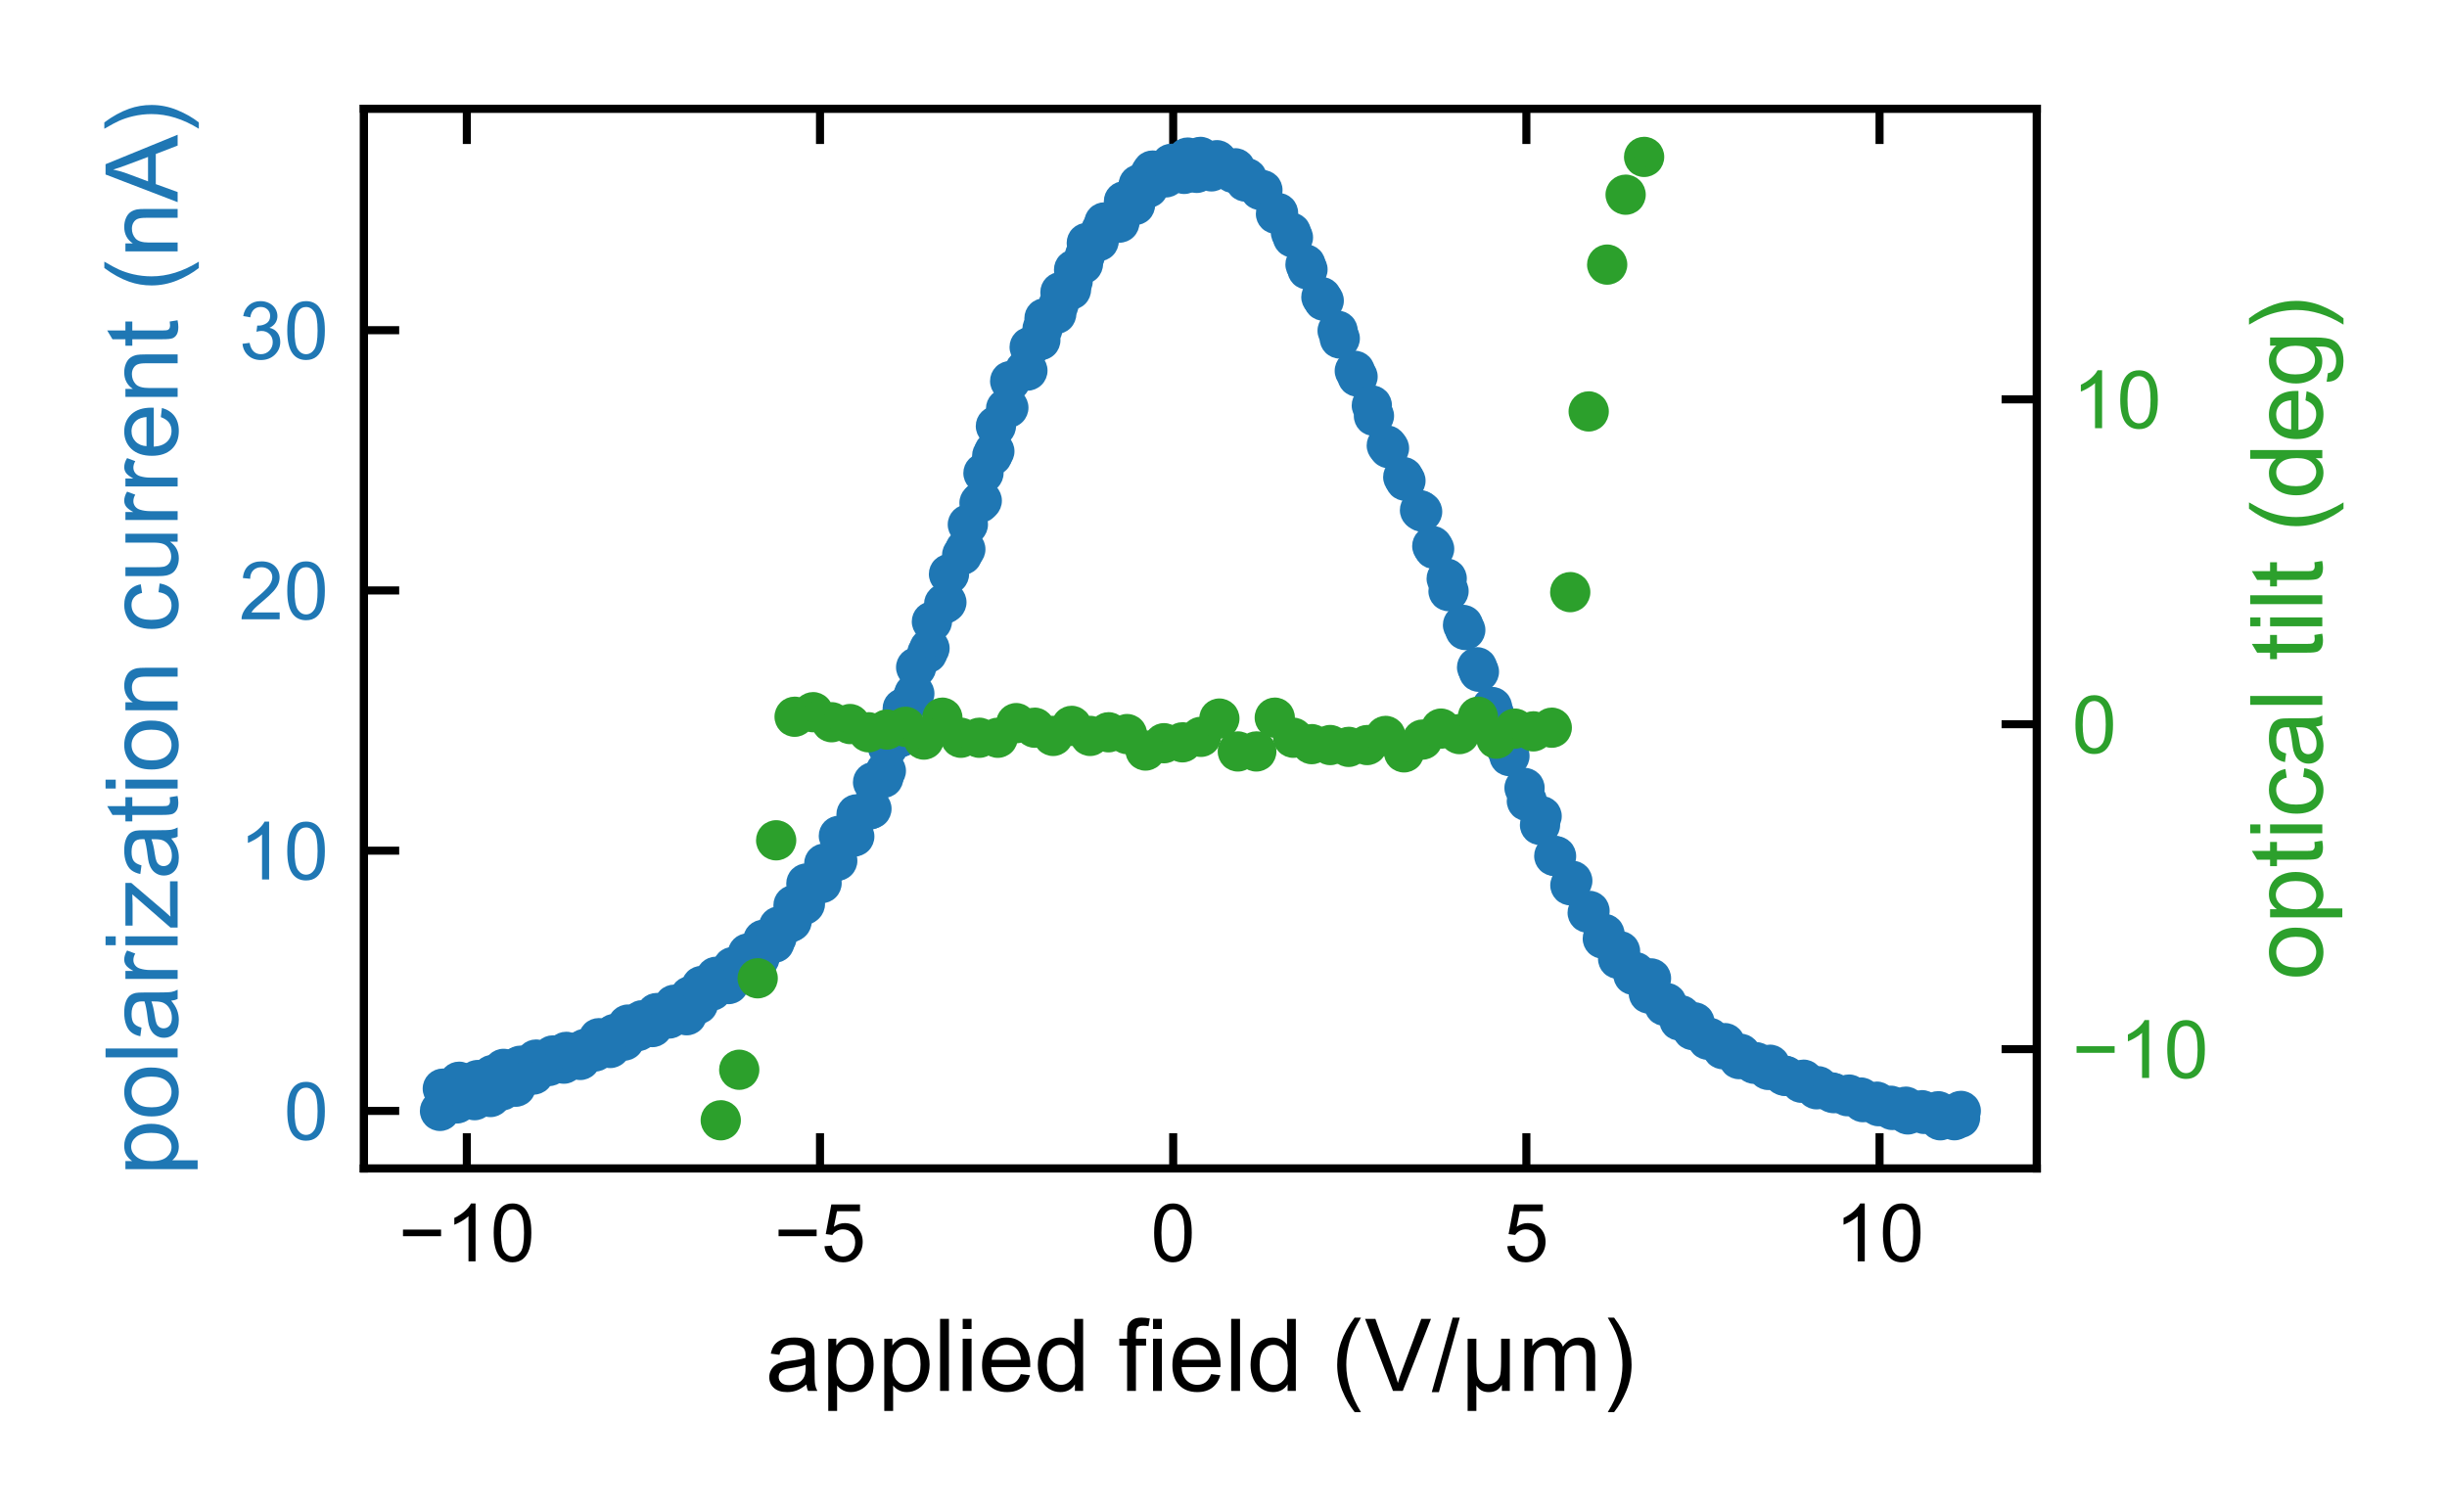 <?xml version="1.0" encoding="utf-8" standalone="no"?>
<!DOCTYPE svg PUBLIC "-//W3C//DTD SVG 1.1//EN"
  "http://www.w3.org/Graphics/SVG/1.1/DTD/svg11.dtd">
<!-- Created with matplotlib (http://matplotlib.org/) -->
<svg height="150.192pt" version="1.1" viewBox="0 0 243 150.192" width="243pt" xmlns="http://www.w3.org/2000/svg" xmlns:xlink="http://www.w3.org/1999/xlink">
 <defs>
  <style type="text/css">
*{stroke-linecap:butt;stroke-linejoin:round;}
  </style>
 </defs>
 <g id="figure_1">
  <g id="patch_1">
   <path d="M 0 150.192 
L 243 150.192 
L 243 0 
L 0 0 
z
" style="fill:#ffffff;"/>
  </g>
  <g id="axes_1">
   <g id="patch_2">
    <path d="M 36.142 116.052 
L 202.268 116.052 
L 202.268 10.8 
L 36.142 10.8 
z
" style="fill:#ffffff;"/>
   </g>
   <g id="matplotlib.axis_1">
    <g id="xtick_1">
     <g id="line2d_1">
      <defs>
       <path d="M 0 0 
L 0 -3.5 
" id="m6c9684a947" style="stroke:#000000;stroke-width:0.8;"/>
      </defs>
      <g>
       <use style="stroke:#000000;stroke-width:0.8;" x="46.359" xlink:href="#m6c9684a947" y="116.052"/>
      </g>
     </g>
     <g id="line2d_2">
      <defs>
       <path d="M 0 0 
L 0 3.5 
" id="m7261faae98" style="stroke:#000000;stroke-width:0.8;"/>
      </defs>
      <g>
       <use style="stroke:#000000;stroke-width:0.8;" x="46.359" xlink:href="#m7261faae98" y="10.8"/>
      </g>
     </g>
     <g id="text_1">
      <!-- −10 -->
      <defs>
       <path d="M 52.828 31.203 
L 5.562 31.203 
L 5.562 39.406 
L 52.828 39.406 
z
" id="ArialMT-2212"/>
       <path d="M 37.25 0 
L 28.469 0 
L 28.469 56 
Q 25.297 52.984 20.141 49.953 
Q 14.984 46.922 10.891 45.406 
L 10.891 53.906 
Q 18.266 57.375 23.781 62.297 
Q 29.297 67.234 31.594 71.875 
L 37.25 71.875 
z
" id="ArialMT-31"/>
       <path d="M 4.156 35.297 
Q 4.156 48 6.766 55.734 
Q 9.375 63.484 14.516 67.672 
Q 19.672 71.875 27.484 71.875 
Q 33.25 71.875 37.594 69.547 
Q 41.938 67.234 44.766 62.859 
Q 47.609 58.5 49.219 52.219 
Q 50.828 45.953 50.828 35.297 
Q 50.828 22.703 48.234 14.969 
Q 45.656 7.234 40.5 3 
Q 35.359 -1.219 27.484 -1.219 
Q 17.141 -1.219 11.234 6.203 
Q 4.156 15.141 4.156 35.297 
z
M 13.188 35.297 
Q 13.188 17.672 17.312 11.828 
Q 21.438 6 27.484 6 
Q 33.547 6 37.672 11.859 
Q 41.797 17.719 41.797 35.297 
Q 41.797 52.984 37.672 58.781 
Q 33.547 64.594 27.391 64.594 
Q 21.344 64.594 17.719 59.469 
Q 13.188 52.938 13.188 35.297 
z
" id="ArialMT-30"/>
      </defs>
      <g transform="translate(39.574 125.278)scale(0.08 -0.08)">
       <use xlink:href="#ArialMT-2212"/>
       <use x="58.398" xlink:href="#ArialMT-31"/>
       <use x="114.014" xlink:href="#ArialMT-30"/>
      </g>
     </g>
    </g>
    <g id="xtick_2">
     <g id="line2d_3">
      <g>
       <use style="stroke:#000000;stroke-width:0.8;" x="81.432" xlink:href="#m6c9684a947" y="116.052"/>
      </g>
     </g>
     <g id="line2d_4">
      <g>
       <use style="stroke:#000000;stroke-width:0.8;" x="81.432" xlink:href="#m7261faae98" y="10.8"/>
      </g>
     </g>
     <g id="text_2">
      <!-- −5 -->
      <defs>
       <path d="M 4.156 18.75 
L 13.375 19.531 
Q 14.406 12.797 18.141 9.391 
Q 21.875 6 27.156 6 
Q 33.5 6 37.891 10.781 
Q 42.281 15.578 42.281 23.484 
Q 42.281 31 38.062 35.344 
Q 33.844 39.703 27 39.703 
Q 22.75 39.703 19.328 37.766 
Q 15.922 35.844 13.969 32.766 
L 5.719 33.844 
L 12.641 70.609 
L 48.25 70.609 
L 48.25 62.203 
L 19.672 62.203 
L 15.828 42.969 
Q 22.266 47.469 29.344 47.469 
Q 38.719 47.469 45.156 40.969 
Q 51.609 34.469 51.609 24.266 
Q 51.609 14.547 45.953 7.469 
Q 39.062 -1.219 27.156 -1.219 
Q 17.391 -1.219 11.203 4.25 
Q 5.031 9.719 4.156 18.75 
z
" id="ArialMT-35"/>
      </defs>
      <g transform="translate(76.871 125.278)scale(0.08 -0.08)">
       <use xlink:href="#ArialMT-2212"/>
       <use x="58.398" xlink:href="#ArialMT-35"/>
      </g>
     </g>
    </g>
    <g id="xtick_3">
     <g id="line2d_5">
      <g>
       <use style="stroke:#000000;stroke-width:0.8;" x="116.504" xlink:href="#m6c9684a947" y="116.052"/>
      </g>
     </g>
     <g id="line2d_6">
      <g>
       <use style="stroke:#000000;stroke-width:0.8;" x="116.504" xlink:href="#m7261faae98" y="10.8"/>
      </g>
     </g>
     <g id="text_3">
      <!-- 0 -->
      <g transform="translate(114.28 125.278)scale(0.08 -0.08)">
       <use xlink:href="#ArialMT-30"/>
      </g>
     </g>
    </g>
    <g id="xtick_4">
     <g id="line2d_7">
      <g>
       <use style="stroke:#000000;stroke-width:0.8;" x="151.577" xlink:href="#m6c9684a947" y="116.052"/>
      </g>
     </g>
     <g id="line2d_8">
      <g>
       <use style="stroke:#000000;stroke-width:0.8;" x="151.577" xlink:href="#m7261faae98" y="10.8"/>
      </g>
     </g>
     <g id="text_4">
      <!-- 5 -->
      <g transform="translate(149.353 125.278)scale(0.08 -0.08)">
       <use xlink:href="#ArialMT-35"/>
      </g>
     </g>
    </g>
    <g id="xtick_5">
     <g id="line2d_9">
      <g>
       <use style="stroke:#000000;stroke-width:0.8;" x="186.65" xlink:href="#m6c9684a947" y="116.052"/>
      </g>
     </g>
     <g id="line2d_10">
      <g>
       <use style="stroke:#000000;stroke-width:0.8;" x="186.65" xlink:href="#m7261faae98" y="10.8"/>
      </g>
     </g>
     <g id="text_5">
      <!-- 10 -->
      <g transform="translate(182.201 125.278)scale(0.08 -0.08)">
       <use xlink:href="#ArialMT-31"/>
       <use x="55.615" xlink:href="#ArialMT-30"/>
      </g>
     </g>
    </g>
    <g id="text_6">
     <!-- applied field (V/μm) -->
     <defs>
      <path d="M 40.438 6.391 
Q 35.547 2.25 31.031 0.531 
Q 26.516 -1.172 21.344 -1.172 
Q 12.797 -1.172 8.203 3 
Q 3.609 7.172 3.609 13.672 
Q 3.609 17.484 5.344 20.625 
Q 7.078 23.781 9.891 25.688 
Q 12.703 27.594 16.219 28.562 
Q 18.797 29.25 24.031 29.891 
Q 34.672 31.156 39.703 32.906 
Q 39.75 34.719 39.75 35.203 
Q 39.75 40.578 37.25 42.781 
Q 33.891 45.75 27.25 45.75 
Q 21.047 45.75 18.094 43.578 
Q 15.141 41.406 13.719 35.891 
L 5.125 37.062 
Q 6.297 42.578 8.984 45.969 
Q 11.672 49.359 16.75 51.188 
Q 21.828 53.031 28.516 53.031 
Q 35.156 53.031 39.297 51.469 
Q 43.453 49.906 45.406 47.531 
Q 47.359 45.172 48.141 41.547 
Q 48.578 39.312 48.578 33.453 
L 48.578 21.734 
Q 48.578 9.469 49.141 6.219 
Q 49.703 2.984 51.375 0 
L 42.188 0 
Q 40.828 2.734 40.438 6.391 
z
M 39.703 26.031 
Q 34.906 24.078 25.344 22.703 
Q 19.922 21.922 17.672 20.938 
Q 15.438 19.969 14.203 18.094 
Q 12.984 16.219 12.984 13.922 
Q 12.984 10.406 15.641 8.062 
Q 18.312 5.719 23.438 5.719 
Q 28.516 5.719 32.469 7.938 
Q 36.422 10.156 38.281 14.016 
Q 39.703 17 39.703 22.797 
z
" id="ArialMT-61"/>
      <path d="M 6.594 -19.875 
L 6.594 51.859 
L 14.594 51.859 
L 14.594 45.125 
Q 17.438 49.078 21 51.047 
Q 24.562 53.031 29.641 53.031 
Q 36.281 53.031 41.359 49.609 
Q 46.438 46.188 49.016 39.953 
Q 51.609 33.734 51.609 26.312 
Q 51.609 18.359 48.75 11.984 
Q 45.906 5.609 40.453 2.219 
Q 35.016 -1.172 29 -1.172 
Q 24.609 -1.172 21.109 0.688 
Q 17.625 2.547 15.375 5.375 
L 15.375 -19.875 
z
M 14.547 25.641 
Q 14.547 15.625 18.594 10.844 
Q 22.656 6.062 28.422 6.062 
Q 34.281 6.062 38.453 11.016 
Q 42.625 15.969 42.625 26.375 
Q 42.625 36.281 38.547 41.203 
Q 34.469 46.141 28.812 46.141 
Q 23.188 46.141 18.859 40.891 
Q 14.547 35.641 14.547 25.641 
z
" id="ArialMT-70"/>
      <path d="M 6.391 0 
L 6.391 71.578 
L 15.188 71.578 
L 15.188 0 
z
" id="ArialMT-6c"/>
      <path d="M 6.641 61.469 
L 6.641 71.578 
L 15.438 71.578 
L 15.438 61.469 
z
M 6.641 0 
L 6.641 51.859 
L 15.438 51.859 
L 15.438 0 
z
" id="ArialMT-69"/>
      <path d="M 42.094 16.703 
L 51.172 15.578 
Q 49.031 7.625 43.219 3.219 
Q 37.406 -1.172 28.375 -1.172 
Q 17 -1.172 10.328 5.828 
Q 3.656 12.844 3.656 25.484 
Q 3.656 38.578 10.391 45.797 
Q 17.141 53.031 27.875 53.031 
Q 38.281 53.031 44.875 45.953 
Q 51.469 38.875 51.469 26.031 
Q 51.469 25.25 51.422 23.688 
L 12.75 23.688 
Q 13.234 15.141 17.578 10.594 
Q 21.922 6.062 28.422 6.062 
Q 33.25 6.062 36.672 8.594 
Q 40.094 11.141 42.094 16.703 
z
M 13.234 30.906 
L 42.188 30.906 
Q 41.609 37.453 38.875 40.719 
Q 34.672 45.797 27.984 45.797 
Q 21.922 45.797 17.797 41.75 
Q 13.672 37.703 13.234 30.906 
z
" id="ArialMT-65"/>
      <path d="M 40.234 0 
L 40.234 6.547 
Q 35.297 -1.172 25.734 -1.172 
Q 19.531 -1.172 14.328 2.25 
Q 9.125 5.672 6.266 11.797 
Q 3.422 17.922 3.422 25.875 
Q 3.422 33.641 6 39.969 
Q 8.594 46.297 13.766 49.656 
Q 18.953 53.031 25.344 53.031 
Q 30.031 53.031 33.688 51.047 
Q 37.359 49.078 39.656 45.906 
L 39.656 71.578 
L 48.391 71.578 
L 48.391 0 
z
M 12.453 25.875 
Q 12.453 15.922 16.641 10.984 
Q 20.844 6.062 26.562 6.062 
Q 32.328 6.062 36.344 10.766 
Q 40.375 15.484 40.375 25.141 
Q 40.375 35.797 36.266 40.766 
Q 32.172 45.75 26.172 45.75 
Q 20.312 45.75 16.375 40.969 
Q 12.453 36.188 12.453 25.875 
z
" id="ArialMT-64"/>
      <path id="ArialMT-20"/>
      <path d="M 8.688 0 
L 8.688 45.016 
L 0.922 45.016 
L 0.922 51.859 
L 8.688 51.859 
L 8.688 57.375 
Q 8.688 62.594 9.625 65.141 
Q 10.891 68.562 14.078 70.672 
Q 17.281 72.797 23.047 72.797 
Q 26.766 72.797 31.25 71.922 
L 29.938 64.266 
Q 27.203 64.75 24.75 64.75 
Q 20.75 64.75 19.094 63.031 
Q 17.438 61.328 17.438 56.641 
L 17.438 51.859 
L 27.547 51.859 
L 27.547 45.016 
L 17.438 45.016 
L 17.438 0 
z
" id="ArialMT-66"/>
      <path d="M 23.391 -21.047 
Q 16.109 -11.859 11.078 0.438 
Q 6.062 12.75 6.062 25.922 
Q 6.062 37.547 9.812 48.188 
Q 14.203 60.547 23.391 72.797 
L 29.688 72.797 
Q 23.781 62.641 21.875 58.297 
Q 18.891 51.562 17.188 44.234 
Q 15.094 35.109 15.094 25.875 
Q 15.094 2.391 29.688 -21.047 
z
" id="ArialMT-28"/>
      <path d="M 28.172 0 
L 0.438 71.578 
L 10.688 71.578 
L 29.297 19.578 
Q 31.547 13.328 33.062 7.859 
Q 34.719 13.719 36.922 19.578 
L 56.25 71.578 
L 65.922 71.578 
L 37.891 0 
z
" id="ArialMT-56"/>
      <path d="M 0 -1.219 
L 20.75 72.797 
L 27.781 72.797 
L 7.078 -1.219 
z
" id="ArialMT-2f"/>
      <path d="M 49.703 51.859 
L 49.703 0 
L 41.844 0 
L 41.844 6.156 
Q 39.312 2.25 36.812 0.781 
Q 33.406 -1.219 28.859 -1.219 
Q 24.812 -1.219 21.688 0.391 
Q 19.344 1.609 16.5 5.219 
L 16.5 -19.875 
L 7.812 -19.875 
L 7.812 51.859 
L 16.5 51.859 
L 16.5 29.891 
Q 16.5 17.922 17.766 14.375 
Q 19.047 10.844 21.891 8.781 
Q 24.75 6.734 28.469 6.734 
Q 32.375 6.734 35.453 8.875 
Q 38.531 11.031 39.797 14.422 
Q 41.062 17.828 41.062 29.734 
L 41.062 51.859 
z
" id="ArialMT-3bc"/>
      <path d="M 6.594 0 
L 6.594 51.859 
L 14.453 51.859 
L 14.453 44.578 
Q 16.891 48.391 20.938 50.703 
Q 25 53.031 30.172 53.031 
Q 35.938 53.031 39.625 50.641 
Q 43.312 48.25 44.828 43.953 
Q 50.984 53.031 60.844 53.031 
Q 68.562 53.031 72.703 48.75 
Q 76.859 44.484 76.859 35.594 
L 76.859 0 
L 68.109 0 
L 68.109 32.672 
Q 68.109 37.938 67.25 40.25 
Q 66.406 42.578 64.156 43.984 
Q 61.922 45.406 58.891 45.406 
Q 53.422 45.406 49.797 41.766 
Q 46.188 38.141 46.188 30.125 
L 46.188 0 
L 37.406 0 
L 37.406 33.688 
Q 37.406 39.547 35.25 42.469 
Q 33.109 45.406 28.219 45.406 
Q 24.516 45.406 21.359 43.453 
Q 18.219 41.5 16.797 37.734 
Q 15.375 33.984 15.375 26.906 
L 15.375 0 
z
" id="ArialMT-6d"/>
      <path d="M 12.359 -21.047 
L 6.062 -21.047 
Q 20.656 2.391 20.656 25.875 
Q 20.656 35.062 18.562 44.094 
Q 16.891 51.422 13.922 58.156 
Q 12.016 62.547 6.062 72.797 
L 12.359 72.797 
Q 21.531 60.547 25.922 48.188 
Q 29.688 37.547 29.688 25.922 
Q 29.688 12.75 24.625 0.438 
Q 19.578 -11.859 12.359 -21.047 
z
" id="ArialMT-29"/>
     </defs>
     <g transform="translate(76.031 138.148)scale(0.1 -0.1)">
      <use xlink:href="#ArialMT-61"/>
      <use x="55.615" xlink:href="#ArialMT-70"/>
      <use x="111.23" xlink:href="#ArialMT-70"/>
      <use x="166.846" xlink:href="#ArialMT-6c"/>
      <use x="189.062" xlink:href="#ArialMT-69"/>
      <use x="211.279" xlink:href="#ArialMT-65"/>
      <use x="266.895" xlink:href="#ArialMT-64"/>
      <use x="322.51" xlink:href="#ArialMT-20"/>
      <use x="350.293" xlink:href="#ArialMT-66"/>
      <use x="378.076" xlink:href="#ArialMT-69"/>
      <use x="400.293" xlink:href="#ArialMT-65"/>
      <use x="455.908" xlink:href="#ArialMT-6c"/>
      <use x="478.125" xlink:href="#ArialMT-64"/>
      <use x="533.74" xlink:href="#ArialMT-20"/>
      <use x="561.523" xlink:href="#ArialMT-28"/>
      <use x="594.824" xlink:href="#ArialMT-56"/>
      <use x="661.523" xlink:href="#ArialMT-2f"/>
      <use x="689.307" xlink:href="#ArialMT-3bc"/>
      <use x="746.924" xlink:href="#ArialMT-6d"/>
      <use x="830.225" xlink:href="#ArialMT-29"/>
     </g>
    </g>
   </g>
   <g id="matplotlib.axis_2">
    <g id="ytick_1">
     <g id="line2d_11">
      <defs>
       <path d="M 0 0 
L 3.5 0 
" id="m6cf63f9d5e" style="stroke:#000000;stroke-width:0.8;"/>
      </defs>
      <g>
       <use style="stroke:#000000;stroke-width:0.8;" x="36.142" xlink:href="#m6cf63f9d5e" y="110.336"/>
      </g>
     </g>
     <g id="text_7">
      <!-- 0 -->
      <g style="fill:#1f77b4;" transform="translate(28.194 113.199)scale(0.08 -0.08)">
       <use xlink:href="#ArialMT-30"/>
      </g>
     </g>
    </g>
    <g id="ytick_2">
     <g id="line2d_12">
      <g>
       <use style="stroke:#000000;stroke-width:0.8;" x="36.142" xlink:href="#m6cf63f9d5e" y="84.489"/>
      </g>
     </g>
     <g id="text_8">
      <!-- 10 -->
      <g style="fill:#1f77b4;" transform="translate(23.745 87.352)scale(0.08 -0.08)">
       <use xlink:href="#ArialMT-31"/>
       <use x="55.615" xlink:href="#ArialMT-30"/>
      </g>
     </g>
    </g>
    <g id="ytick_3">
     <g id="line2d_13">
      <g>
       <use style="stroke:#000000;stroke-width:0.8;" x="36.142" xlink:href="#m6cf63f9d5e" y="58.643"/>
      </g>
     </g>
     <g id="text_9">
      <!-- 20 -->
      <defs>
       <path d="M 50.344 8.453 
L 50.344 0 
L 3.031 0 
Q 2.938 3.172 4.047 6.109 
Q 5.859 10.938 9.828 15.625 
Q 13.812 20.312 21.344 26.469 
Q 33.016 36.031 37.109 41.625 
Q 41.219 47.219 41.219 52.203 
Q 41.219 57.422 37.469 61 
Q 33.734 64.594 27.734 64.594 
Q 21.391 64.594 17.578 60.781 
Q 13.766 56.984 13.719 50.25 
L 4.688 51.172 
Q 5.609 61.281 11.656 66.578 
Q 17.719 71.875 27.938 71.875 
Q 38.234 71.875 44.234 66.156 
Q 50.25 60.453 50.25 52 
Q 50.25 47.703 48.484 43.547 
Q 46.734 39.406 42.656 34.812 
Q 38.578 30.219 29.109 22.219 
Q 21.188 15.578 18.938 13.203 
Q 16.703 10.844 15.234 8.453 
z
" id="ArialMT-32"/>
      </defs>
      <g style="fill:#1f77b4;" transform="translate(23.745 61.506)scale(0.08 -0.08)">
       <use xlink:href="#ArialMT-32"/>
       <use x="55.615" xlink:href="#ArialMT-30"/>
      </g>
     </g>
    </g>
    <g id="ytick_4">
     <g id="line2d_14">
      <g>
       <use style="stroke:#000000;stroke-width:0.8;" x="36.142" xlink:href="#m6cf63f9d5e" y="32.796"/>
      </g>
     </g>
     <g id="text_10">
      <!-- 30 -->
      <defs>
       <path d="M 4.203 18.891 
L 12.984 20.062 
Q 14.5 12.594 18.141 9.297 
Q 21.781 6 27 6 
Q 33.203 6 37.469 10.297 
Q 41.75 14.594 41.75 20.953 
Q 41.75 27 37.797 30.922 
Q 33.844 34.859 27.734 34.859 
Q 25.25 34.859 21.531 33.891 
L 22.516 41.609 
Q 23.391 41.5 23.922 41.5 
Q 29.547 41.5 34.031 44.422 
Q 38.531 47.359 38.531 53.469 
Q 38.531 58.297 35.25 61.469 
Q 31.984 64.656 26.812 64.656 
Q 21.688 64.656 18.266 61.422 
Q 14.844 58.203 13.875 51.766 
L 5.078 53.328 
Q 6.688 62.156 12.391 67.016 
Q 18.109 71.875 26.609 71.875 
Q 32.469 71.875 37.391 69.359 
Q 42.328 66.844 44.938 62.5 
Q 47.562 58.156 47.562 53.266 
Q 47.562 48.641 45.062 44.828 
Q 42.578 41.016 37.703 38.766 
Q 44.047 37.312 47.562 32.688 
Q 51.078 28.078 51.078 21.141 
Q 51.078 11.766 44.234 5.25 
Q 37.406 -1.266 26.953 -1.266 
Q 17.531 -1.266 11.297 4.344 
Q 5.078 9.969 4.203 18.891 
z
" id="ArialMT-33"/>
      </defs>
      <g style="fill:#1f77b4;" transform="translate(23.745 35.659)scale(0.08 -0.08)">
       <use xlink:href="#ArialMT-33"/>
       <use x="55.615" xlink:href="#ArialMT-30"/>
      </g>
     </g>
    </g>
    <g id="text_11">
     <!-- polarization current (nA) -->
     <defs>
      <path d="M 3.328 25.922 
Q 3.328 40.328 11.328 47.266 
Q 18.016 53.031 27.641 53.031 
Q 38.328 53.031 45.109 46.016 
Q 51.906 39.016 51.906 26.656 
Q 51.906 16.656 48.906 10.906 
Q 45.906 5.172 40.156 2 
Q 34.422 -1.172 27.641 -1.172 
Q 16.75 -1.172 10.031 5.812 
Q 3.328 12.797 3.328 25.922 
z
M 12.359 25.922 
Q 12.359 15.969 16.703 11.016 
Q 21.047 6.062 27.641 6.062 
Q 34.188 6.062 38.531 11.031 
Q 42.875 16.016 42.875 26.219 
Q 42.875 35.844 38.5 40.797 
Q 34.125 45.75 27.641 45.75 
Q 21.047 45.75 16.703 40.812 
Q 12.359 35.891 12.359 25.922 
z
" id="ArialMT-6f"/>
      <path d="M 6.5 0 
L 6.5 51.859 
L 14.406 51.859 
L 14.406 44 
Q 17.438 49.516 20 51.266 
Q 22.562 53.031 25.641 53.031 
Q 30.078 53.031 34.672 50.203 
L 31.641 42.047 
Q 28.422 43.953 25.203 43.953 
Q 22.312 43.953 20.016 42.219 
Q 17.719 40.484 16.75 37.406 
Q 15.281 32.719 15.281 27.156 
L 15.281 0 
z
" id="ArialMT-72"/>
      <path d="M 1.953 0 
L 1.953 7.125 
L 34.969 45.016 
Q 29.344 44.734 25.047 44.734 
L 3.906 44.734 
L 3.906 51.859 
L 46.297 51.859 
L 46.297 46.047 
L 18.219 13.141 
L 12.797 7.125 
Q 18.703 7.562 23.875 7.562 
L 47.859 7.562 
L 47.859 0 
z
" id="ArialMT-7a"/>
      <path d="M 25.781 7.859 
L 27.047 0.094 
Q 23.344 -0.688 20.406 -0.688 
Q 15.625 -0.688 12.984 0.828 
Q 10.359 2.344 9.281 4.812 
Q 8.203 7.281 8.203 15.188 
L 8.203 45.016 
L 1.766 45.016 
L 1.766 51.859 
L 8.203 51.859 
L 8.203 64.703 
L 16.938 69.969 
L 16.938 51.859 
L 25.781 51.859 
L 25.781 45.016 
L 16.938 45.016 
L 16.938 14.703 
Q 16.938 10.938 17.406 9.859 
Q 17.875 8.797 18.922 8.156 
Q 19.969 7.516 21.922 7.516 
Q 23.391 7.516 25.781 7.859 
z
" id="ArialMT-74"/>
      <path d="M 6.594 0 
L 6.594 51.859 
L 14.5 51.859 
L 14.5 44.484 
Q 20.219 53.031 31 53.031 
Q 35.688 53.031 39.625 51.344 
Q 43.562 49.656 45.516 46.922 
Q 47.469 44.188 48.25 40.438 
Q 48.734 37.984 48.734 31.891 
L 48.734 0 
L 39.938 0 
L 39.938 31.547 
Q 39.938 36.922 38.906 39.578 
Q 37.891 42.234 35.281 43.812 
Q 32.672 45.406 29.156 45.406 
Q 23.531 45.406 19.453 41.844 
Q 15.375 38.281 15.375 28.328 
L 15.375 0 
z
" id="ArialMT-6e"/>
      <path d="M 40.438 19 
L 49.078 17.875 
Q 47.656 8.938 41.812 3.875 
Q 35.984 -1.172 27.484 -1.172 
Q 16.844 -1.172 10.375 5.781 
Q 3.906 12.75 3.906 25.734 
Q 3.906 34.125 6.688 40.422 
Q 9.469 46.734 15.156 49.875 
Q 20.844 53.031 27.547 53.031 
Q 35.984 53.031 41.359 48.75 
Q 46.734 44.484 48.25 36.625 
L 39.703 35.297 
Q 38.484 40.531 35.375 43.156 
Q 32.281 45.797 27.875 45.797 
Q 21.234 45.797 17.078 41.031 
Q 12.938 36.281 12.938 25.984 
Q 12.938 15.531 16.938 10.797 
Q 20.953 6.062 27.391 6.062 
Q 32.562 6.062 36.031 9.234 
Q 39.5 12.406 40.438 19 
z
" id="ArialMT-63"/>
      <path d="M 40.578 0 
L 40.578 7.625 
Q 34.516 -1.172 24.125 -1.172 
Q 19.531 -1.172 15.547 0.578 
Q 11.578 2.344 9.641 5 
Q 7.719 7.672 6.938 11.531 
Q 6.391 14.109 6.391 19.734 
L 6.391 51.859 
L 15.188 51.859 
L 15.188 23.094 
Q 15.188 16.219 15.719 13.812 
Q 16.547 10.359 19.234 8.375 
Q 21.922 6.391 25.875 6.391 
Q 29.828 6.391 33.297 8.422 
Q 36.766 10.453 38.203 13.938 
Q 39.656 17.438 39.656 24.078 
L 39.656 51.859 
L 48.438 51.859 
L 48.438 0 
z
" id="ArialMT-75"/>
      <path d="M -0.141 0 
L 27.344 71.578 
L 37.547 71.578 
L 66.844 0 
L 56.062 0 
L 47.703 21.688 
L 17.781 21.688 
L 9.906 0 
z
M 20.516 29.391 
L 44.781 29.391 
L 37.312 49.219 
Q 33.891 58.25 32.234 64.062 
Q 30.859 57.172 28.375 50.391 
z
" id="ArialMT-41"/>
     </defs>
     <g style="fill:#1f77b4;" transform="translate(17.64 116.779)rotate(-90)scale(0.1 -0.1)">
      <use xlink:href="#ArialMT-70"/>
      <use x="55.615" xlink:href="#ArialMT-6f"/>
      <use x="111.23" xlink:href="#ArialMT-6c"/>
      <use x="133.447" xlink:href="#ArialMT-61"/>
      <use x="189.062" xlink:href="#ArialMT-72"/>
      <use x="222.363" xlink:href="#ArialMT-69"/>
      <use x="244.58" xlink:href="#ArialMT-7a"/>
      <use x="294.58" xlink:href="#ArialMT-61"/>
      <use x="350.195" xlink:href="#ArialMT-74"/>
      <use x="377.979" xlink:href="#ArialMT-69"/>
      <use x="400.195" xlink:href="#ArialMT-6f"/>
      <use x="455.811" xlink:href="#ArialMT-6e"/>
      <use x="511.426" xlink:href="#ArialMT-20"/>
      <use x="539.209" xlink:href="#ArialMT-63"/>
      <use x="589.209" xlink:href="#ArialMT-75"/>
      <use x="644.824" xlink:href="#ArialMT-72"/>
      <use x="678.125" xlink:href="#ArialMT-72"/>
      <use x="711.426" xlink:href="#ArialMT-65"/>
      <use x="767.041" xlink:href="#ArialMT-6e"/>
      <use x="822.656" xlink:href="#ArialMT-74"/>
      <use x="850.439" xlink:href="#ArialMT-20"/>
      <use x="878.223" xlink:href="#ArialMT-28"/>
      <use x="911.523" xlink:href="#ArialMT-6e"/>
      <use x="967.139" xlink:href="#ArialMT-41"/>
      <use x="1033.838" xlink:href="#ArialMT-29"/>
     </g>
    </g>
   </g>
   <g id="line2d_15">
    <defs>
     <path d="M 0 1.5 
C 0.398 1.5 0.779 1.342 1.061 1.061 
C 1.342 0.779 1.5 0.398 1.5 0 
C 1.5 -0.398 1.342 -0.779 1.061 -1.061 
C 0.779 -1.342 0.398 -1.5 0 -1.5 
C -0.398 -1.5 -0.779 -1.342 -1.061 -1.061 
C -1.342 -0.779 -1.5 -0.398 -1.5 0 
C -1.5 0.398 -1.342 0.779 -1.061 1.061 
C -0.779 1.342 -0.398 1.5 0 1.5 
z
" id="md35d45add2" style="stroke:#1f77b4;"/>
    </defs>
    <g clip-path="url(#pb4f565d1b7)">
     <use style="fill:#1f77b4;stroke:#1f77b4;" x="43.694" xlink:href="#md35d45add2" y="110.336"/>
     <use style="fill:#1f77b4;stroke:#1f77b4;" x="43.974" xlink:href="#md35d45add2" y="108.125"/>
     <use style="fill:#1f77b4;stroke:#1f77b4;" x="44.185" xlink:href="#md35d45add2" y="108.286"/>
     <use style="fill:#1f77b4;stroke:#1f77b4;" x="45.377" xlink:href="#md35d45add2" y="109.593"/>
     <use style="fill:#1f77b4;stroke:#1f77b4;" x="45.588" xlink:href="#md35d45add2" y="107.44"/>
     <use style="fill:#1f77b4;stroke:#1f77b4;" x="45.868" xlink:href="#md35d45add2" y="107.982"/>
     <use style="fill:#1f77b4;stroke:#1f77b4;" x="47.131" xlink:href="#md35d45add2" y="109.269"/>
     <use style="fill:#1f77b4;stroke:#1f77b4;" x="47.39" xlink:href="#md35d45add2" y="107.281"/>
     <use style="fill:#1f77b4;stroke:#1f77b4;" x="47.58" xlink:href="#md35d45add2" y="107.29"/>
     <use style="fill:#1f77b4;stroke:#1f77b4;" x="48.709" xlink:href="#md35d45add2" y="108.956"/>
     <use style="fill:#1f77b4;stroke:#1f77b4;" x="48.898" xlink:href="#md35d45add2" y="106.768"/>
     <use style="fill:#1f77b4;stroke:#1f77b4;" x="49.011" xlink:href="#md35d45add2" y="107.091"/>
     <use style="fill:#1f77b4;stroke:#1f77b4;" x="49.852" xlink:href="#md35d45add2" y="108.302"/>
     <use style="fill:#1f77b4;stroke:#1f77b4;" x="50.007" xlink:href="#md35d45add2" y="106.163"/>
     <use style="fill:#1f77b4;stroke:#1f77b4;" x="50.189" xlink:href="#md35d45add2" y="106.505"/>
     <use style="fill:#1f77b4;stroke:#1f77b4;" x="51.22" xlink:href="#md35d45add2" y="107.932"/>
     <use style="fill:#1f77b4;stroke:#1f77b4;" x="51.466" xlink:href="#md35d45add2" y="105.95"/>
     <use style="fill:#1f77b4;stroke:#1f77b4;" x="51.69" xlink:href="#md35d45add2" y="105.846"/>
     <use style="fill:#1f77b4;stroke:#1f77b4;" x="52.988" xlink:href="#md35d45add2" y="106.723"/>
     <use style="fill:#1f77b4;stroke:#1f77b4;" x="53.219" xlink:href="#md35d45add2" y="105.239"/>
     <use style="fill:#1f77b4;stroke:#1f77b4;" x="53.423" xlink:href="#md35d45add2" y="105.707"/>
     <use style="fill:#1f77b4;stroke:#1f77b4;" x="54.524" xlink:href="#md35d45add2" y="105.874"/>
     <use style="fill:#1f77b4;stroke:#1f77b4;" x="54.734" xlink:href="#md35d45add2" y="105.052"/>
     <use style="fill:#1f77b4;stroke:#1f77b4;" x="54.896" xlink:href="#md35d45add2" y="104.829"/>
     <use style="fill:#1f77b4;stroke:#1f77b4;" x="55.997" xlink:href="#md35d45add2" y="105.642"/>
     <use style="fill:#1f77b4;stroke:#1f77b4;" x="56.215" xlink:href="#md35d45add2" y="104.475"/>
     <use style="fill:#1f77b4;stroke:#1f77b4;" x="56.432" xlink:href="#md35d45add2" y="104.535"/>
     <use style="fill:#1f77b4;stroke:#1f77b4;" x="57.624" xlink:href="#md35d45add2" y="105.274"/>
     <use style="fill:#1f77b4;stroke:#1f77b4;" x="57.856" xlink:href="#md35d45add2" y="104.333"/>
     <use style="fill:#1f77b4;stroke:#1f77b4;" x="58.08" xlink:href="#md35d45add2" y="104.177"/>
     <use style="fill:#1f77b4;stroke:#1f77b4;" x="59.091" xlink:href="#md35d45add2" y="104.431"/>
     <use style="fill:#1f77b4;stroke:#1f77b4;" x="59.266" xlink:href="#md35d45add2" y="103.697"/>
     <use style="fill:#1f77b4;stroke:#1f77b4;" x="59.462" xlink:href="#md35d45add2" y="103.115"/>
     <use style="fill:#1f77b4;stroke:#1f77b4;" x="60.599" xlink:href="#md35d45add2" y="104.086"/>
     <use style="fill:#1f77b4;stroke:#1f77b4;" x="60.823" xlink:href="#md35d45add2" y="103.052"/>
     <use style="fill:#1f77b4;stroke:#1f77b4;" x="61.005" xlink:href="#md35d45add2" y="102.695"/>
     <use style="fill:#1f77b4;stroke:#1f77b4;" x="61.988" xlink:href="#md35d45add2" y="103.351"/>
     <use style="fill:#1f77b4;stroke:#1f77b4;" x="62.191" xlink:href="#md35d45add2" y="102.616"/>
     <use style="fill:#1f77b4;stroke:#1f77b4;" x="62.359" xlink:href="#md35d45add2" y="101.763"/>
     <use style="fill:#1f77b4;stroke:#1f77b4;" x="63.369" xlink:href="#md35d45add2" y="102.405"/>
     <use style="fill:#1f77b4;stroke:#1f77b4;" x="63.566" xlink:href="#md35d45add2" y="101.784"/>
     <use style="fill:#1f77b4;stroke:#1f77b4;" x="63.762" xlink:href="#md35d45add2" y="101.331"/>
     <use style="fill:#1f77b4;stroke:#1f77b4;" x="64.793" xlink:href="#md35d45add2" y="102.009"/>
     <use style="fill:#1f77b4;stroke:#1f77b4;" x="64.997" xlink:href="#md35d45add2" y="101.184"/>
     <use style="fill:#1f77b4;stroke:#1f77b4;" x="65.2" xlink:href="#md35d45add2" y="100.618"/>
     <use style="fill:#1f77b4;stroke:#1f77b4;" x="66.463" xlink:href="#md35d45add2" y="101.156"/>
     <use style="fill:#1f77b4;stroke:#1f77b4;" x="66.715" xlink:href="#md35d45add2" y="100.626"/>
     <use style="fill:#1f77b4;stroke:#1f77b4;" x="66.954" xlink:href="#md35d45add2" y="99.79"/>
     <use style="fill:#1f77b4;stroke:#1f77b4;" x="68.195" xlink:href="#md35d45add2" y="100.834"/>
     <use style="fill:#1f77b4;stroke:#1f77b4;" x="68.378" xlink:href="#md35d45add2" y="99.774"/>
     <use style="fill:#1f77b4;stroke:#1f77b4;" x="68.525" xlink:href="#md35d45add2" y="98.946"/>
     <use style="fill:#1f77b4;stroke:#1f77b4;" x="69.318" xlink:href="#md35d45add2" y="99.731"/>
     <use style="fill:#1f77b4;stroke:#1f77b4;" x="69.5" xlink:href="#md35d45add2" y="98.829"/>
     <use style="fill:#1f77b4;stroke:#1f77b4;" x="69.668" xlink:href="#md35d45add2" y="97.929"/>
     <use style="fill:#1f77b4;stroke:#1f77b4;" x="70.686" xlink:href="#md35d45add2" y="98.393"/>
     <use style="fill:#1f77b4;stroke:#1f77b4;" x="70.924" xlink:href="#md35d45add2" y="97.973"/>
     <use style="fill:#1f77b4;stroke:#1f77b4;" x="71.106" xlink:href="#md35d45add2" y="97.014"/>
     <use style="fill:#1f77b4;stroke:#1f77b4;" x="72.355" xlink:href="#md35d45add2" y="97.738"/>
     <use style="fill:#1f77b4;stroke:#1f77b4;" x="72.615" xlink:href="#md35d45add2" y="96.766"/>
     <use style="fill:#1f77b4;stroke:#1f77b4;" x="72.783" xlink:href="#md35d45add2" y="96.039"/>
     <use style="fill:#1f77b4;stroke:#1f77b4;" x="73.835" xlink:href="#md35d45add2" y="96.156"/>
     <use style="fill:#1f77b4;stroke:#1f77b4;" x="74.074" xlink:href="#md35d45add2" y="95.716"/>
     <use style="fill:#1f77b4;stroke:#1f77b4;" x="74.27" xlink:href="#md35d45add2" y="94.695"/>
     <use style="fill:#1f77b4;stroke:#1f77b4;" x="75.42" xlink:href="#md35d45add2" y="95.16"/>
     <use style="fill:#1f77b4;stroke:#1f77b4;" x="75.638" xlink:href="#md35d45add2" y="94.541"/>
     <use style="fill:#1f77b4;stroke:#1f77b4;" x="75.799" xlink:href="#md35d45add2" y="93.338"/>
     <use style="fill:#1f77b4;stroke:#1f77b4;" x="76.9" xlink:href="#md35d45add2" y="93.635"/>
     <use style="fill:#1f77b4;stroke:#1f77b4;" x="77.125" xlink:href="#md35d45add2" y="93.107"/>
     <use style="fill:#1f77b4;stroke:#1f77b4;" x="77.349" xlink:href="#md35d45add2" y="92.015"/>
     <use style="fill:#1f77b4;stroke:#1f77b4;" x="78.423" xlink:href="#md35d45add2" y="91.628"/>
     <use style="fill:#1f77b4;stroke:#1f77b4;" x="78.612" xlink:href="#md35d45add2" y="91.517"/>
     <use style="fill:#1f77b4;stroke:#1f77b4;" x="78.801" xlink:href="#md35d45add2" y="89.904"/>
     <use style="fill:#1f77b4;stroke:#1f77b4;" x="79.755" xlink:href="#md35d45add2" y="89.914"/>
     <use style="fill:#1f77b4;stroke:#1f77b4;" x="79.931" xlink:href="#md35d45add2" y="89.789"/>
     <use style="fill:#1f77b4;stroke:#1f77b4;" x="80.078" xlink:href="#md35d45add2" y="87.748"/>
     <use style="fill:#1f77b4;stroke:#1f77b4;" x="81.242" xlink:href="#md35d45add2" y="87.513"/>
     <use style="fill:#1f77b4;stroke:#1f77b4;" x="81.586" xlink:href="#md35d45add2" y="87.713"/>
     <use style="fill:#1f77b4;stroke:#1f77b4;" x="81.853" xlink:href="#md35d45add2" y="85.773"/>
     <use style="fill:#1f77b4;stroke:#1f77b4;" x="82.94" xlink:href="#md35d45add2" y="85.545"/>
     <use style="fill:#1f77b4;stroke:#1f77b4;" x="83.143" xlink:href="#md35d45add2" y="85.494"/>
     <use style="fill:#1f77b4;stroke:#1f77b4;" x="83.305" xlink:href="#md35d45add2" y="83.015"/>
     <use style="fill:#1f77b4;stroke:#1f77b4;" x="84.553" xlink:href="#md35d45add2" y="83.137"/>
     <use style="fill:#1f77b4;stroke:#1f77b4;" x="84.834" xlink:href="#md35d45add2" y="83.079"/>
     <use style="fill:#1f77b4;stroke:#1f77b4;" x="85.058" xlink:href="#md35d45add2" y="80.881"/>
     <use style="fill:#1f77b4;stroke:#1f77b4;" x="86.307" xlink:href="#md35d45add2" y="80.417"/>
     <use style="fill:#1f77b4;stroke:#1f77b4;" x="86.538" xlink:href="#md35d45add2" y="80.329"/>
     <use style="fill:#1f77b4;stroke:#1f77b4;" x="86.7" xlink:href="#md35d45add2" y="77.689"/>
     <use style="fill:#1f77b4;stroke:#1f77b4;" x="87.717" xlink:href="#md35d45add2" y="77.262"/>
     <use style="fill:#1f77b4;stroke:#1f77b4;" x="87.969" xlink:href="#md35d45add2" y="76.563"/>
     <use style="fill:#1f77b4;stroke:#1f77b4;" x="88.166" xlink:href="#md35d45add2" y="74.184"/>
     <use style="fill:#1f77b4;stroke:#1f77b4;" x="89.288" xlink:href="#md35d45add2" y="73.249"/>
     <use style="fill:#1f77b4;stroke:#1f77b4;" x="89.505" xlink:href="#md35d45add2" y="73.168"/>
     <use style="fill:#1f77b4;stroke:#1f77b4;" x="89.646" xlink:href="#md35d45add2" y="70.363"/>
     <use style="fill:#1f77b4;stroke:#1f77b4;" x="90.579" xlink:href="#md35d45add2" y="69.419"/>
     <use style="fill:#1f77b4;stroke:#1f77b4;" x="90.796" xlink:href="#md35d45add2" y="68.885"/>
     <use style="fill:#1f77b4;stroke:#1f77b4;" x="90.979" xlink:href="#md35d45add2" y="66.28"/>
     <use style="fill:#1f77b4;stroke:#1f77b4;" x="92.08" xlink:href="#md35d45add2" y="64.871"/>
     <use style="fill:#1f77b4;stroke:#1f77b4;" x="92.304" xlink:href="#md35d45add2" y="64.392"/>
     <use style="fill:#1f77b4;stroke:#1f77b4;" x="92.543" xlink:href="#md35d45add2" y="61.735"/>
     <use style="fill:#1f77b4;stroke:#1f77b4;" x="93.763" xlink:href="#md35d45add2" y="59.979"/>
     <use style="fill:#1f77b4;stroke:#1f77b4;" x="93.981" xlink:href="#md35d45add2" y="59.82"/>
     <use style="fill:#1f77b4;stroke:#1f77b4;" x="94.24" xlink:href="#md35d45add2" y="57.018"/>
     <use style="fill:#1f77b4;stroke:#1f77b4;" x="95.552" xlink:href="#md35d45add2" y="55.11"/>
     <use style="fill:#1f77b4;stroke:#1f77b4;" x="95.861" xlink:href="#md35d45add2" y="54.553"/>
     <use style="fill:#1f77b4;stroke:#1f77b4;" x="96.113" xlink:href="#md35d45add2" y="52.096"/>
     <use style="fill:#1f77b4;stroke:#1f77b4;" x="97.271" xlink:href="#md35d45add2" y="49.95"/>
     <use style="fill:#1f77b4;stroke:#1f77b4;" x="97.495" xlink:href="#md35d45add2" y="49.729"/>
     <use style="fill:#1f77b4;stroke:#1f77b4;" x="97.663" xlink:href="#md35d45add2" y="46.989"/>
     <use style="fill:#1f77b4;stroke:#1f77b4;" x="98.533" xlink:href="#md35d45add2" y="45.254"/>
     <use style="fill:#1f77b4;stroke:#1f77b4;" x="98.744" xlink:href="#md35d45add2" y="44.82"/>
     <use style="fill:#1f77b4;stroke:#1f77b4;" x="98.898" xlink:href="#md35d45add2" y="42.319"/>
     <use style="fill:#1f77b4;stroke:#1f77b4;" x="99.908" xlink:href="#md35d45add2" y="40.583"/>
     <use style="fill:#1f77b4;stroke:#1f77b4;" x="100.133" xlink:href="#md35d45add2" y="40.492"/>
     <use style="fill:#1f77b4;stroke:#1f77b4;" x="100.315" xlink:href="#md35d45add2" y="37.848"/>
     <use style="fill:#1f77b4;stroke:#1f77b4;" x="101.795" xlink:href="#md35d45add2" y="36.754"/>
     <use style="fill:#1f77b4;stroke:#1f77b4;" x="102.026" xlink:href="#md35d45add2" y="36.808"/>
     <use style="fill:#1f77b4;stroke:#1f77b4;" x="102.251" xlink:href="#md35d45add2" y="34.468"/>
     <use style="fill:#1f77b4;stroke:#1f77b4;" x="103.31" xlink:href="#md35d45add2" y="33.788"/>
     <use style="fill:#1f77b4;stroke:#1f77b4;" x="103.528" xlink:href="#md35d45add2" y="32.66"/>
     <use style="fill:#1f77b4;stroke:#1f77b4;" x="103.724" xlink:href="#md35d45add2" y="31.612"/>
     <use style="fill:#1f77b4;stroke:#1f77b4;" x="104.888" xlink:href="#md35d45add2" y="31.175"/>
     <use style="fill:#1f77b4;stroke:#1f77b4;" x="105.113" xlink:href="#md35d45add2" y="30.282"/>
     <use style="fill:#1f77b4;stroke:#1f77b4;" x="105.309" xlink:href="#md35d45add2" y="29.015"/>
     <use style="fill:#1f77b4;stroke:#1f77b4;" x="106.354" xlink:href="#md35d45add2" y="28.769"/>
     <use style="fill:#1f77b4;stroke:#1f77b4;" x="106.516" xlink:href="#md35d45add2" y="27.951"/>
     <use style="fill:#1f77b4;stroke:#1f77b4;" x="106.663" xlink:href="#md35d45add2" y="26.777"/>
     <use style="fill:#1f77b4;stroke:#1f77b4;" x="107.54" xlink:href="#md35d45add2" y="26.222"/>
     <use style="fill:#1f77b4;stroke:#1f77b4;" x="107.743" xlink:href="#md35d45add2" y="25.371"/>
     <use style="fill:#1f77b4;stroke:#1f77b4;" x="107.926" xlink:href="#md35d45add2" y="24.123"/>
     <use style="fill:#1f77b4;stroke:#1f77b4;" x="109.104" xlink:href="#md35d45add2" y="23.951"/>
     <use style="fill:#1f77b4;stroke:#1f77b4;" x="109.378" xlink:href="#md35d45add2" y="22.796"/>
     <use style="fill:#1f77b4;stroke:#1f77b4;" x="109.67" xlink:href="#md35d45add2" y="22.09"/>
     <use style="fill:#1f77b4;stroke:#1f77b4;" x="111.161" xlink:href="#md35d45add2" y="22.111"/>
     <use style="fill:#1f77b4;stroke:#1f77b4;" x="111.419" xlink:href="#md35d45add2" y="21.221"/>
     <use style="fill:#1f77b4;stroke:#1f77b4;" x="111.616" xlink:href="#md35d45add2" y="19.993"/>
     <use style="fill:#1f77b4;stroke:#1f77b4;" x="112.712" xlink:href="#md35d45add2" y="20.364"/>
     <use style="fill:#1f77b4;stroke:#1f77b4;" x="112.909" xlink:href="#md35d45add2" y="18.93"/>
     <use style="fill:#1f77b4;stroke:#1f77b4;" x="113.079" xlink:href="#md35d45add2" y="18.335"/>
     <use style="fill:#1f77b4;stroke:#1f77b4;" x="114.022" xlink:href="#md35d45add2" y="18.649"/>
     <use style="fill:#1f77b4;stroke:#1f77b4;" x="114.241" xlink:href="#md35d45add2" y="17.25"/>
     <use style="fill:#1f77b4;stroke:#1f77b4;" x="114.444" xlink:href="#md35d45add2" y="16.942"/>
     <use style="fill:#1f77b4;stroke:#1f77b4;" x="115.776" xlink:href="#md35d45add2" y="17.615"/>
     <use style="fill:#1f77b4;stroke:#1f77b4;" x="116.06" xlink:href="#md35d45add2" y="16.983"/>
     <use style="fill:#1f77b4;stroke:#1f77b4;" x="116.313" xlink:href="#md35d45add2" y="16.271"/>
     <use style="fill:#1f77b4;stroke:#1f77b4;" x="117.595" xlink:href="#md35d45add2" y="17.27"/>
     <use style="fill:#1f77b4;stroke:#1f77b4;" x="117.776" xlink:href="#md35d45add2" y="16.177"/>
     <use style="fill:#1f77b4;stroke:#1f77b4;" x="117.929" xlink:href="#md35d45add2" y="15.652"/>
     <use style="fill:#1f77b4;stroke:#1f77b4;" x="118.844" xlink:href="#md35d45add2" y="17.169"/>
     <use style="fill:#1f77b4;stroke:#1f77b4;" x="119.042" xlink:href="#md35d45add2" y="16.199"/>
     <use style="fill:#1f77b4;stroke:#1f77b4;" x="119.195" xlink:href="#md35d45add2" y="15.584"/>
     <use style="fill:#1f77b4;stroke:#1f77b4;" x="120.302" xlink:href="#md35d45add2" y="17.02"/>
     <use style="fill:#1f77b4;stroke:#1f77b4;" x="120.604" xlink:href="#md35d45add2" y="16.163"/>
     <use style="fill:#1f77b4;stroke:#1f77b4;" x="120.851" xlink:href="#md35d45add2" y="15.914"/>
     <use style="fill:#1f77b4;stroke:#1f77b4;" x="122.439" xlink:href="#md35d45add2" y="17.169"/>
     <use style="fill:#1f77b4;stroke:#1f77b4;" x="122.665" xlink:href="#md35d45add2" y="16.716"/>
     <use style="fill:#1f77b4;stroke:#1f77b4;" x="123.687" xlink:href="#md35d45add2" y="18.036"/>
     <use style="fill:#1f77b4;stroke:#1f77b4;" x="123.835" xlink:href="#md35d45add2" y="17.703"/>
     <use style="fill:#1f77b4;stroke:#1f77b4;" x="125.139" xlink:href="#md35d45add2" y="18.867"/>
     <use style="fill:#1f77b4;stroke:#1f77b4;" x="125.364" xlink:href="#md35d45add2" y="18.88"/>
     <use style="fill:#1f77b4;stroke:#1f77b4;" x="126.711" xlink:href="#md35d45add2" y="21.239"/>
     <use style="fill:#1f77b4;stroke:#1f77b4;" x="126.914" xlink:href="#md35d45add2" y="21.151"/>
     <use style="fill:#1f77b4;stroke:#1f77b4;" x="128.198" xlink:href="#md35d45add2" y="23.094"/>
     <use style="fill:#1f77b4;stroke:#1f77b4;" x="128.394" xlink:href="#md35d45add2" y="23.585"/>
     <use style="fill:#1f77b4;stroke:#1f77b4;" x="129.643" xlink:href="#md35d45add2" y="26.261"/>
     <use style="fill:#1f77b4;stroke:#1f77b4;" x="129.839" xlink:href="#md35d45add2" y="26.765"/>
     <use style="fill:#1f77b4;stroke:#1f77b4;" x="131.221" xlink:href="#md35d45add2" y="29.502"/>
     <use style="fill:#1f77b4;stroke:#1f77b4;" x="131.452" xlink:href="#md35d45add2" y="29.866"/>
     <use style="fill:#1f77b4;stroke:#1f77b4;" x="132.834" xlink:href="#md35d45add2" y="32.85"/>
     <use style="fill:#1f77b4;stroke:#1f77b4;" x="133.045" xlink:href="#md35d45add2" y="33.618"/>
     <use style="fill:#1f77b4;stroke:#1f77b4;" x="134.539" xlink:href="#md35d45add2" y="36.833"/>
     <use style="fill:#1f77b4;stroke:#1f77b4;" x="134.812" xlink:href="#md35d45add2" y="37.41"/>
     <use style="fill:#1f77b4;stroke:#1f77b4;" x="136.229" xlink:href="#md35d45add2" y="40.267"/>
     <use style="fill:#1f77b4;stroke:#1f77b4;" x="136.44" xlink:href="#md35d45add2" y="41.307"/>
     <use style="fill:#1f77b4;stroke:#1f77b4;" x="137.716" xlink:href="#md35d45add2" y="44.242"/>
     <use style="fill:#1f77b4;stroke:#1f77b4;" x="137.934" xlink:href="#md35d45add2" y="44.522"/>
     <use style="fill:#1f77b4;stroke:#1f77b4;" x="139.351" xlink:href="#md35d45add2" y="47.379"/>
     <use style="fill:#1f77b4;stroke:#1f77b4;" x="139.568" xlink:href="#md35d45add2" y="47.75"/>
     <use style="fill:#1f77b4;stroke:#1f77b4;" x="141.013" xlink:href="#md35d45add2" y="50.671"/>
     <use style="fill:#1f77b4;stroke:#1f77b4;" x="141.224" xlink:href="#md35d45add2" y="50.819"/>
     <use style="fill:#1f77b4;stroke:#1f77b4;" x="142.234" xlink:href="#md35d45add2" y="54.227"/>
     <use style="fill:#1f77b4;stroke:#1f77b4;" x="142.416" xlink:href="#md35d45add2" y="54.517"/>
     <use style="fill:#1f77b4;stroke:#1f77b4;" x="143.665" xlink:href="#md35d45add2" y="57.465"/>
     <use style="fill:#1f77b4;stroke:#1f77b4;" x="143.847" xlink:href="#md35d45add2" y="58.711"/>
     <use style="fill:#1f77b4;stroke:#1f77b4;" x="145.285" xlink:href="#md35d45add2" y="62.069"/>
     <use style="fill:#1f77b4;stroke:#1f77b4;" x="145.509" xlink:href="#md35d45add2" y="62.572"/>
     <use style="fill:#1f77b4;stroke:#1f77b4;" x="146.681" xlink:href="#md35d45add2" y="66.274"/>
     <use style="fill:#1f77b4;stroke:#1f77b4;" x="146.863" xlink:href="#md35d45add2" y="66.719"/>
     <use style="fill:#1f77b4;stroke:#1f77b4;" x="148.168" xlink:href="#md35d45add2" y="70.222"/>
     <use style="fill:#1f77b4;stroke:#1f77b4;" x="148.378" xlink:href="#md35d45add2" y="70.926"/>
     <use style="fill:#1f77b4;stroke:#1f77b4;" x="149.669" xlink:href="#md35d45add2" y="74.462"/>
     <use style="fill:#1f77b4;stroke:#1f77b4;" x="149.894" xlink:href="#md35d45add2" y="75.094"/>
     <use style="fill:#1f77b4;stroke:#1f77b4;" x="151.395" xlink:href="#md35d45add2" y="78.261"/>
     <use style="fill:#1f77b4;stroke:#1f77b4;" x="151.626" xlink:href="#md35d45add2" y="79.556"/>
     <use style="fill:#1f77b4;stroke:#1f77b4;" x="152.931" xlink:href="#md35d45add2" y="81.935"/>
     <use style="fill:#1f77b4;stroke:#1f77b4;" x="153.092" xlink:href="#md35d45add2" y="81.065"/>
     <use style="fill:#1f77b4;stroke:#1f77b4;" x="154.348" xlink:href="#md35d45add2" y="85.012"/>
     <use style="fill:#1f77b4;stroke:#1f77b4;" x="154.523" xlink:href="#md35d45add2" y="85.04"/>
     <use style="fill:#1f77b4;stroke:#1f77b4;" x="155.947" xlink:href="#md35d45add2" y="87.926"/>
     <use style="fill:#1f77b4;stroke:#1f77b4;" x="156.136" xlink:href="#md35d45add2" y="87.483"/>
     <use style="fill:#1f77b4;stroke:#1f77b4;" x="157.666" xlink:href="#md35d45add2" y="90.649"/>
     <use style="fill:#1f77b4;stroke:#1f77b4;" x="157.848" xlink:href="#md35d45add2" y="90.474"/>
     <use style="fill:#1f77b4;stroke:#1f77b4;" x="159.167" xlink:href="#md35d45add2" y="93.222"/>
     <use style="fill:#1f77b4;stroke:#1f77b4;" x="159.335" xlink:href="#md35d45add2" y="92.756"/>
     <use style="fill:#1f77b4;stroke:#1f77b4;" x="160.689" xlink:href="#md35d45add2" y="95.235"/>
     <use style="fill:#1f77b4;stroke:#1f77b4;" x="160.878" xlink:href="#md35d45add2" y="94.469"/>
     <use style="fill:#1f77b4;stroke:#1f77b4;" x="162.204" xlink:href="#md35d45add2" y="96.832"/>
     <use style="fill:#1f77b4;stroke:#1f77b4;" x="162.4" xlink:href="#md35d45add2" y="96.547"/>
     <use style="fill:#1f77b4;stroke:#1f77b4;" x="163.74" xlink:href="#md35d45add2" y="98.683"/>
     <use style="fill:#1f77b4;stroke:#1f77b4;" x="163.951" xlink:href="#md35d45add2" y="97.177"/>
     <use style="fill:#1f77b4;stroke:#1f77b4;" x="165.297" xlink:href="#md35d45add2" y="99.899"/>
     <use style="fill:#1f77b4;stroke:#1f77b4;" x="165.501" xlink:href="#md35d45add2" y="99.617"/>
     <use style="fill:#1f77b4;stroke:#1f77b4;" x="166.778" xlink:href="#md35d45add2" y="101.363"/>
     <use style="fill:#1f77b4;stroke:#1f77b4;" x="166.918" xlink:href="#md35d45add2" y="100.832"/>
     <use style="fill:#1f77b4;stroke:#1f77b4;" x="168.089" xlink:href="#md35d45add2" y="102.311"/>
     <use style="fill:#1f77b4;stroke:#1f77b4;" x="168.279" xlink:href="#md35d45add2" y="101.544"/>
     <use style="fill:#1f77b4;stroke:#1f77b4;" x="169.59" xlink:href="#md35d45add2" y="103.268"/>
     <use style="fill:#1f77b4;stroke:#1f77b4;" x="169.773" xlink:href="#md35d45add2" y="103.08"/>
     <use style="fill:#1f77b4;stroke:#1f77b4;" x="171.077" xlink:href="#md35d45add2" y="104.205"/>
     <use style="fill:#1f77b4;stroke:#1f77b4;" x="171.295" xlink:href="#md35d45add2" y="103.607"/>
     <use style="fill:#1f77b4;stroke:#1f77b4;" x="172.698" xlink:href="#md35d45add2" y="105.191"/>
     <use style="fill:#1f77b4;stroke:#1f77b4;" x="172.852" xlink:href="#md35d45add2" y="104.667"/>
     <use style="fill:#1f77b4;stroke:#1f77b4;" x="174.192" xlink:href="#md35d45add2" y="105.654"/>
     <use style="fill:#1f77b4;stroke:#1f77b4;" x="174.402" xlink:href="#md35d45add2" y="105.504"/>
     <use style="fill:#1f77b4;stroke:#1f77b4;" x="175.595" xlink:href="#md35d45add2" y="106.268"/>
     <use style="fill:#1f77b4;stroke:#1f77b4;" x="175.763" xlink:href="#md35d45add2" y="105.751"/>
     <use style="fill:#1f77b4;stroke:#1f77b4;" x="177.159" xlink:href="#md35d45add2" y="106.828"/>
     <use style="fill:#1f77b4;stroke:#1f77b4;" x="177.355" xlink:href="#md35d45add2" y="106.866"/>
     <use style="fill:#1f77b4;stroke:#1f77b4;" x="178.885" xlink:href="#md35d45add2" y="107.538"/>
     <use style="fill:#1f77b4;stroke:#1f77b4;" x="179.102" xlink:href="#md35d45add2" y="107.237"/>
     <use style="fill:#1f77b4;stroke:#1f77b4;" x="180.393" xlink:href="#md35d45add2" y="108.188"/>
     <use style="fill:#1f77b4;stroke:#1f77b4;" x="180.561" xlink:href="#md35d45add2" y="107.89"/>
     <use style="fill:#1f77b4;stroke:#1f77b4;" x="181.908" xlink:href="#md35d45add2" y="108.505"/>
     <use style="fill:#1f77b4;stroke:#1f77b4;" x="182.111" xlink:href="#md35d45add2" y="108.572"/>
     <use style="fill:#1f77b4;stroke:#1f77b4;" x="183.451" xlink:href="#md35d45add2" y="108.874"/>
     <use style="fill:#1f77b4;stroke:#1f77b4;" x="183.612" xlink:href="#md35d45add2" y="108.715"/>
     <use style="fill:#1f77b4;stroke:#1f77b4;" x="184.791" xlink:href="#md35d45add2" y="109.008"/>
     <use style="fill:#1f77b4;stroke:#1f77b4;" x="185.001" xlink:href="#md35d45add2" y="109.466"/>
     <use style="fill:#1f77b4;stroke:#1f77b4;" x="186.369" xlink:href="#md35d45add2" y="109.419"/>
     <use style="fill:#1f77b4;stroke:#1f77b4;" x="186.558" xlink:href="#md35d45add2" y="109.867"/>
     <use style="fill:#1f77b4;stroke:#1f77b4;" x="187.772" xlink:href="#md35d45add2" y="109.827"/>
     <use style="fill:#1f77b4;stroke:#1f77b4;" x="187.912" xlink:href="#md35d45add2" y="110.24"/>
     <use style="fill:#1f77b4;stroke:#1f77b4;" x="189.245" xlink:href="#md35d45add2" y="109.918"/>
     <use style="fill:#1f77b4;stroke:#1f77b4;" x="189.455" xlink:href="#md35d45add2" y="110.686"/>
     <use style="fill:#1f77b4;stroke:#1f77b4;" x="190.858" xlink:href="#md35d45add2" y="110.267"/>
     <use style="fill:#1f77b4;stroke:#1f77b4;" x="191.069" xlink:href="#md35d45add2" y="110.634"/>
     <use style="fill:#1f77b4;stroke:#1f77b4;" x="192.472" xlink:href="#md35d45add2" y="110.37"/>
     <use style="fill:#1f77b4;stroke:#1f77b4;" x="192.682" xlink:href="#md35d45add2" y="111.268"/>
     <use style="fill:#1f77b4;stroke:#1f77b4;" x="193.945" xlink:href="#md35d45add2" y="110.681"/>
     <use style="fill:#1f77b4;stroke:#1f77b4;" x="194.085" xlink:href="#md35d45add2" y="111.262"/>
     <use style="fill:#1f77b4;stroke:#1f77b4;" x="194.646" xlink:href="#md35d45add2" y="111.028"/>
     <use style="fill:#1f77b4;stroke:#1f77b4;" x="194.716" xlink:href="#md35d45add2" y="110.336"/>
    </g>
   </g>
   <g id="patch_3">
    <path d="M 36.142 116.052 
L 36.142 10.8 
" style="fill:none;stroke:#000000;stroke-linecap:square;stroke-linejoin:miter;stroke-width:0.8;"/>
   </g>
   <g id="patch_4">
    <path d="M 202.268 116.052 
L 202.268 10.8 
" style="fill:none;stroke:#000000;stroke-linecap:square;stroke-linejoin:miter;stroke-width:0.8;"/>
   </g>
   <g id="patch_5">
    <path d="M 36.142 116.052 
L 202.268 116.052 
" style="fill:none;stroke:#000000;stroke-linecap:square;stroke-linejoin:miter;stroke-width:0.8;"/>
   </g>
   <g id="patch_6">
    <path d="M 36.142 10.8 
L 202.268 10.8 
" style="fill:none;stroke:#000000;stroke-linecap:square;stroke-linejoin:miter;stroke-width:0.8;"/>
   </g>
  </g>
  <g id="axes_2">
   <g id="matplotlib.axis_3">
    <g id="ytick_5">
     <g id="line2d_16">
      <defs>
       <path d="M 0 0 
L -3.5 0 
" id="m402c4e73fd" style="stroke:#000000;stroke-width:0.8;"/>
      </defs>
      <g>
       <use style="stroke:#000000;stroke-width:0.8;" x="202.268" xlink:href="#m402c4e73fd" y="104.201"/>
      </g>
     </g>
     <g id="text_12">
      <!-- −10 -->
      <g style="fill:#2ca02c;" transform="translate(205.768 107.064)scale(0.08 -0.08)">
       <use xlink:href="#ArialMT-2212"/>
       <use x="58.398" xlink:href="#ArialMT-31"/>
       <use x="114.014" xlink:href="#ArialMT-30"/>
      </g>
     </g>
    </g>
    <g id="ytick_6">
     <g id="line2d_17">
      <g>
       <use style="stroke:#000000;stroke-width:0.8;" x="202.268" xlink:href="#m402c4e73fd" y="71.932"/>
      </g>
     </g>
     <g id="text_13">
      <!-- 0 -->
      <g style="fill:#2ca02c;" transform="translate(205.768 74.795)scale(0.08 -0.08)">
       <use xlink:href="#ArialMT-30"/>
      </g>
     </g>
    </g>
    <g id="ytick_7">
     <g id="line2d_18">
      <g>
       <use style="stroke:#000000;stroke-width:0.8;" x="202.268" xlink:href="#m402c4e73fd" y="39.663"/>
      </g>
     </g>
     <g id="text_14">
      <!-- 10 -->
      <g style="fill:#2ca02c;" transform="translate(205.768 42.526)scale(0.08 -0.08)">
       <use xlink:href="#ArialMT-31"/>
       <use x="55.615" xlink:href="#ArialMT-30"/>
      </g>
     </g>
    </g>
    <g id="text_15">
     <!-- optical tilt (deg) -->
     <defs>
      <path d="M 4.984 -4.297 
L 13.531 -5.562 
Q 14.062 -9.516 16.5 -11.328 
Q 19.781 -13.766 25.438 -13.766 
Q 31.547 -13.766 34.859 -11.328 
Q 38.188 -8.891 39.359 -4.5 
Q 40.047 -1.812 39.984 6.781 
Q 34.234 0 25.641 0 
Q 14.938 0 9.078 7.719 
Q 3.219 15.438 3.219 26.219 
Q 3.219 33.641 5.906 39.906 
Q 8.594 46.188 13.688 49.609 
Q 18.797 53.031 25.688 53.031 
Q 34.859 53.031 40.828 45.609 
L 40.828 51.859 
L 48.922 51.859 
L 48.922 7.031 
Q 48.922 -5.078 46.453 -10.125 
Q 44 -15.188 38.641 -18.109 
Q 33.297 -21.047 25.484 -21.047 
Q 16.219 -21.047 10.5 -16.875 
Q 4.781 -12.703 4.984 -4.297 
z
M 12.25 26.859 
Q 12.25 16.656 16.297 11.969 
Q 20.359 7.281 26.469 7.281 
Q 32.516 7.281 36.609 11.938 
Q 40.719 16.609 40.719 26.562 
Q 40.719 36.078 36.5 40.906 
Q 32.281 45.75 26.312 45.75 
Q 20.453 45.75 16.344 40.984 
Q 12.25 36.234 12.25 26.859 
z
" id="ArialMT-67"/>
     </defs>
     <g style="fill:#2ca02c;" transform="translate(230.617 97.328)rotate(-90)scale(0.1 -0.1)">
      <use xlink:href="#ArialMT-6f"/>
      <use x="55.615" xlink:href="#ArialMT-70"/>
      <use x="111.23" xlink:href="#ArialMT-74"/>
      <use x="139.014" xlink:href="#ArialMT-69"/>
      <use x="161.23" xlink:href="#ArialMT-63"/>
      <use x="211.23" xlink:href="#ArialMT-61"/>
      <use x="266.846" xlink:href="#ArialMT-6c"/>
      <use x="289.062" xlink:href="#ArialMT-20"/>
      <use x="316.846" xlink:href="#ArialMT-74"/>
      <use x="344.629" xlink:href="#ArialMT-69"/>
      <use x="366.846" xlink:href="#ArialMT-6c"/>
      <use x="389.062" xlink:href="#ArialMT-74"/>
      <use x="416.846" xlink:href="#ArialMT-20"/>
      <use x="444.629" xlink:href="#ArialMT-28"/>
      <use x="477.93" xlink:href="#ArialMT-64"/>
      <use x="533.545" xlink:href="#ArialMT-65"/>
      <use x="589.16" xlink:href="#ArialMT-67"/>
      <use x="644.775" xlink:href="#ArialMT-29"/>
     </g>
    </g>
   </g>
   <g id="line2d_19">
    <defs>
     <path d="M 0 1.5 
C 0.398 1.5 0.779 1.342 1.061 1.061 
C 1.342 0.779 1.5 0.398 1.5 0 
C 1.5 -0.398 1.342 -0.779 1.061 -1.061 
C 0.779 -1.342 0.398 -1.5 0 -1.5 
C -0.398 -1.5 -0.779 -1.342 -1.061 -1.061 
C -1.342 -0.779 -1.5 -0.398 -1.5 0 
C -1.5 0.398 -1.342 0.779 -1.061 1.061 
C -0.779 1.342 -0.398 1.5 0 1.5 
z
" id="m94ce2cb5cf" style="stroke:#2ca02c;"/>
    </defs>
    <g clip-path="url(#pb4f565d1b7)">
     <use style="fill:#2ca02c;stroke:#2ca02c;" x="163.268" xlink:href="#m94ce2cb5cf" y="15.584"/>
     <use style="fill:#2ca02c;stroke:#2ca02c;" x="71.575" xlink:href="#m94ce2cb5cf" y="111.268"/>
     <use style="fill:#2ca02c;stroke:#2ca02c;" x="73.409" xlink:href="#m94ce2cb5cf" y="106.249"/>
     <use style="fill:#2ca02c;stroke:#2ca02c;" x="75.242" xlink:href="#m94ce2cb5cf" y="97.164"/>
     <use style="fill:#2ca02c;stroke:#2ca02c;" x="77.076" xlink:href="#m94ce2cb5cf" y="83.461"/>
     <use style="fill:#2ca02c;stroke:#2ca02c;" x="78.91" xlink:href="#m94ce2cb5cf" y="71.189"/>
     <use style="fill:#2ca02c;stroke:#2ca02c;" x="80.744" xlink:href="#m94ce2cb5cf" y="70.735"/>
     <use style="fill:#2ca02c;stroke:#2ca02c;" x="82.578" xlink:href="#m94ce2cb5cf" y="71.733"/>
     <use style="fill:#2ca02c;stroke:#2ca02c;" x="84.412" xlink:href="#m94ce2cb5cf" y="71.914"/>
     <use style="fill:#2ca02c;stroke:#2ca02c;" x="86.246" xlink:href="#m94ce2cb5cf" y="72.73"/>
     <use style="fill:#2ca02c;stroke:#2ca02c;" x="88.08" xlink:href="#m94ce2cb5cf" y="72.458"/>
     <use style="fill:#2ca02c;stroke:#2ca02c;" x="89.913" xlink:href="#m94ce2cb5cf" y="72.186"/>
     <use style="fill:#2ca02c;stroke:#2ca02c;" x="91.747" xlink:href="#m94ce2cb5cf" y="73.456"/>
     <use style="fill:#2ca02c;stroke:#2ca02c;" x="93.581" xlink:href="#m94ce2cb5cf" y="71.279"/>
     <use style="fill:#2ca02c;stroke:#2ca02c;" x="95.415" xlink:href="#m94ce2cb5cf" y="73.274"/>
     <use style="fill:#2ca02c;stroke:#2ca02c;" x="97.249" xlink:href="#m94ce2cb5cf" y="73.274"/>
     <use style="fill:#2ca02c;stroke:#2ca02c;" x="99.083" xlink:href="#m94ce2cb5cf" y="73.274"/>
     <use style="fill:#2ca02c;stroke:#2ca02c;" x="100.917" xlink:href="#m94ce2cb5cf" y="71.823"/>
     <use style="fill:#2ca02c;stroke:#2ca02c;" x="102.75" xlink:href="#m94ce2cb5cf" y="72.276"/>
     <use style="fill:#2ca02c;stroke:#2ca02c;" x="104.584" xlink:href="#m94ce2cb5cf" y="73.093"/>
     <use style="fill:#2ca02c;stroke:#2ca02c;" x="106.418" xlink:href="#m94ce2cb5cf" y="72.095"/>
     <use style="fill:#2ca02c;stroke:#2ca02c;" x="108.252" xlink:href="#m94ce2cb5cf" y="73.093"/>
     <use style="fill:#2ca02c;stroke:#2ca02c;" x="110.086" xlink:href="#m94ce2cb5cf" y="72.73"/>
     <use style="fill:#2ca02c;stroke:#2ca02c;" x="111.92" xlink:href="#m94ce2cb5cf" y="72.911"/>
     <use style="fill:#2ca02c;stroke:#2ca02c;" x="113.754" xlink:href="#m94ce2cb5cf" y="74.544"/>
     <use style="fill:#2ca02c;stroke:#2ca02c;" x="115.587" xlink:href="#m94ce2cb5cf" y="73.818"/>
     <use style="fill:#2ca02c;stroke:#2ca02c;" x="117.421" xlink:href="#m94ce2cb5cf" y="73.728"/>
     <use style="fill:#2ca02c;stroke:#2ca02c;" x="119.255" xlink:href="#m94ce2cb5cf" y="73.184"/>
     <use style="fill:#2ca02c;stroke:#2ca02c;" x="121.089" xlink:href="#m94ce2cb5cf" y="71.37"/>
     <use style="fill:#2ca02c;stroke:#2ca02c;" x="122.923" xlink:href="#m94ce2cb5cf" y="74.635"/>
     <use style="fill:#2ca02c;stroke:#2ca02c;" x="124.757" xlink:href="#m94ce2cb5cf" y="74.635"/>
     <use style="fill:#2ca02c;stroke:#2ca02c;" x="126.591" xlink:href="#m94ce2cb5cf" y="71.279"/>
     <use style="fill:#2ca02c;stroke:#2ca02c;" x="128.425" xlink:href="#m94ce2cb5cf" y="73.274"/>
     <use style="fill:#2ca02c;stroke:#2ca02c;" x="130.258" xlink:href="#m94ce2cb5cf" y="73.909"/>
     <use style="fill:#2ca02c;stroke:#2ca02c;" x="132.092" xlink:href="#m94ce2cb5cf" y="73.999"/>
     <use style="fill:#2ca02c;stroke:#2ca02c;" x="133.926" xlink:href="#m94ce2cb5cf" y="74.181"/>
     <use style="fill:#2ca02c;stroke:#2ca02c;" x="135.76" xlink:href="#m94ce2cb5cf" y="74"/>
     <use style="fill:#2ca02c;stroke:#2ca02c;" x="137.594" xlink:href="#m94ce2cb5cf" y="73.093"/>
     <use style="fill:#2ca02c;stroke:#2ca02c;" x="139.428" xlink:href="#m94ce2cb5cf" y="74.726"/>
     <use style="fill:#2ca02c;stroke:#2ca02c;" x="141.262" xlink:href="#m94ce2cb5cf" y="73.455"/>
     <use style="fill:#2ca02c;stroke:#2ca02c;" x="143.095" xlink:href="#m94ce2cb5cf" y="72.367"/>
     <use style="fill:#2ca02c;stroke:#2ca02c;" x="144.929" xlink:href="#m94ce2cb5cf" y="72.912"/>
     <use style="fill:#2ca02c;stroke:#2ca02c;" x="146.763" xlink:href="#m94ce2cb5cf" y="71.188"/>
     <use style="fill:#2ca02c;stroke:#2ca02c;" x="148.597" xlink:href="#m94ce2cb5cf" y="73.365"/>
     <use style="fill:#2ca02c;stroke:#2ca02c;" x="150.431" xlink:href="#m94ce2cb5cf" y="72.367"/>
     <use style="fill:#2ca02c;stroke:#2ca02c;" x="152.265" xlink:href="#m94ce2cb5cf" y="72.639"/>
     <use style="fill:#2ca02c;stroke:#2ca02c;" x="154.099" xlink:href="#m94ce2cb5cf" y="72.276"/>
     <use style="fill:#2ca02c;stroke:#2ca02c;" x="155.932" xlink:href="#m94ce2cb5cf" y="58.811"/>
     <use style="fill:#2ca02c;stroke:#2ca02c;" x="157.766" xlink:href="#m94ce2cb5cf" y="40.863"/>
     <use style="fill:#2ca02c;stroke:#2ca02c;" x="159.6" xlink:href="#m94ce2cb5cf" y="26.281"/>
     <use style="fill:#2ca02c;stroke:#2ca02c;" x="161.434" xlink:href="#m94ce2cb5cf" y="19.337"/>
    </g>
   </g>
   <g id="patch_7">
    <path d="M 36.142 116.052 
L 36.142 10.8 
" style="fill:none;stroke:#000000;stroke-linecap:square;stroke-linejoin:miter;stroke-width:0.8;"/>
   </g>
   <g id="patch_8">
    <path d="M 202.268 116.052 
L 202.268 10.8 
" style="fill:none;stroke:#000000;stroke-linecap:square;stroke-linejoin:miter;stroke-width:0.8;"/>
   </g>
   <g id="patch_9">
    <path d="M 36.142 116.052 
L 202.268 116.052 
" style="fill:none;stroke:#000000;stroke-linecap:square;stroke-linejoin:miter;stroke-width:0.8;"/>
   </g>
   <g id="patch_10">
    <path d="M 36.142 10.8 
L 202.268 10.8 
" style="fill:none;stroke:#000000;stroke-linecap:square;stroke-linejoin:miter;stroke-width:0.8;"/>
   </g>
  </g>
 </g>
 <defs>
  <clipPath id="pb4f565d1b7">
   <rect height="105.252" width="166.125" x="36.142" y="10.8"/>
  </clipPath>
 </defs>
</svg>
